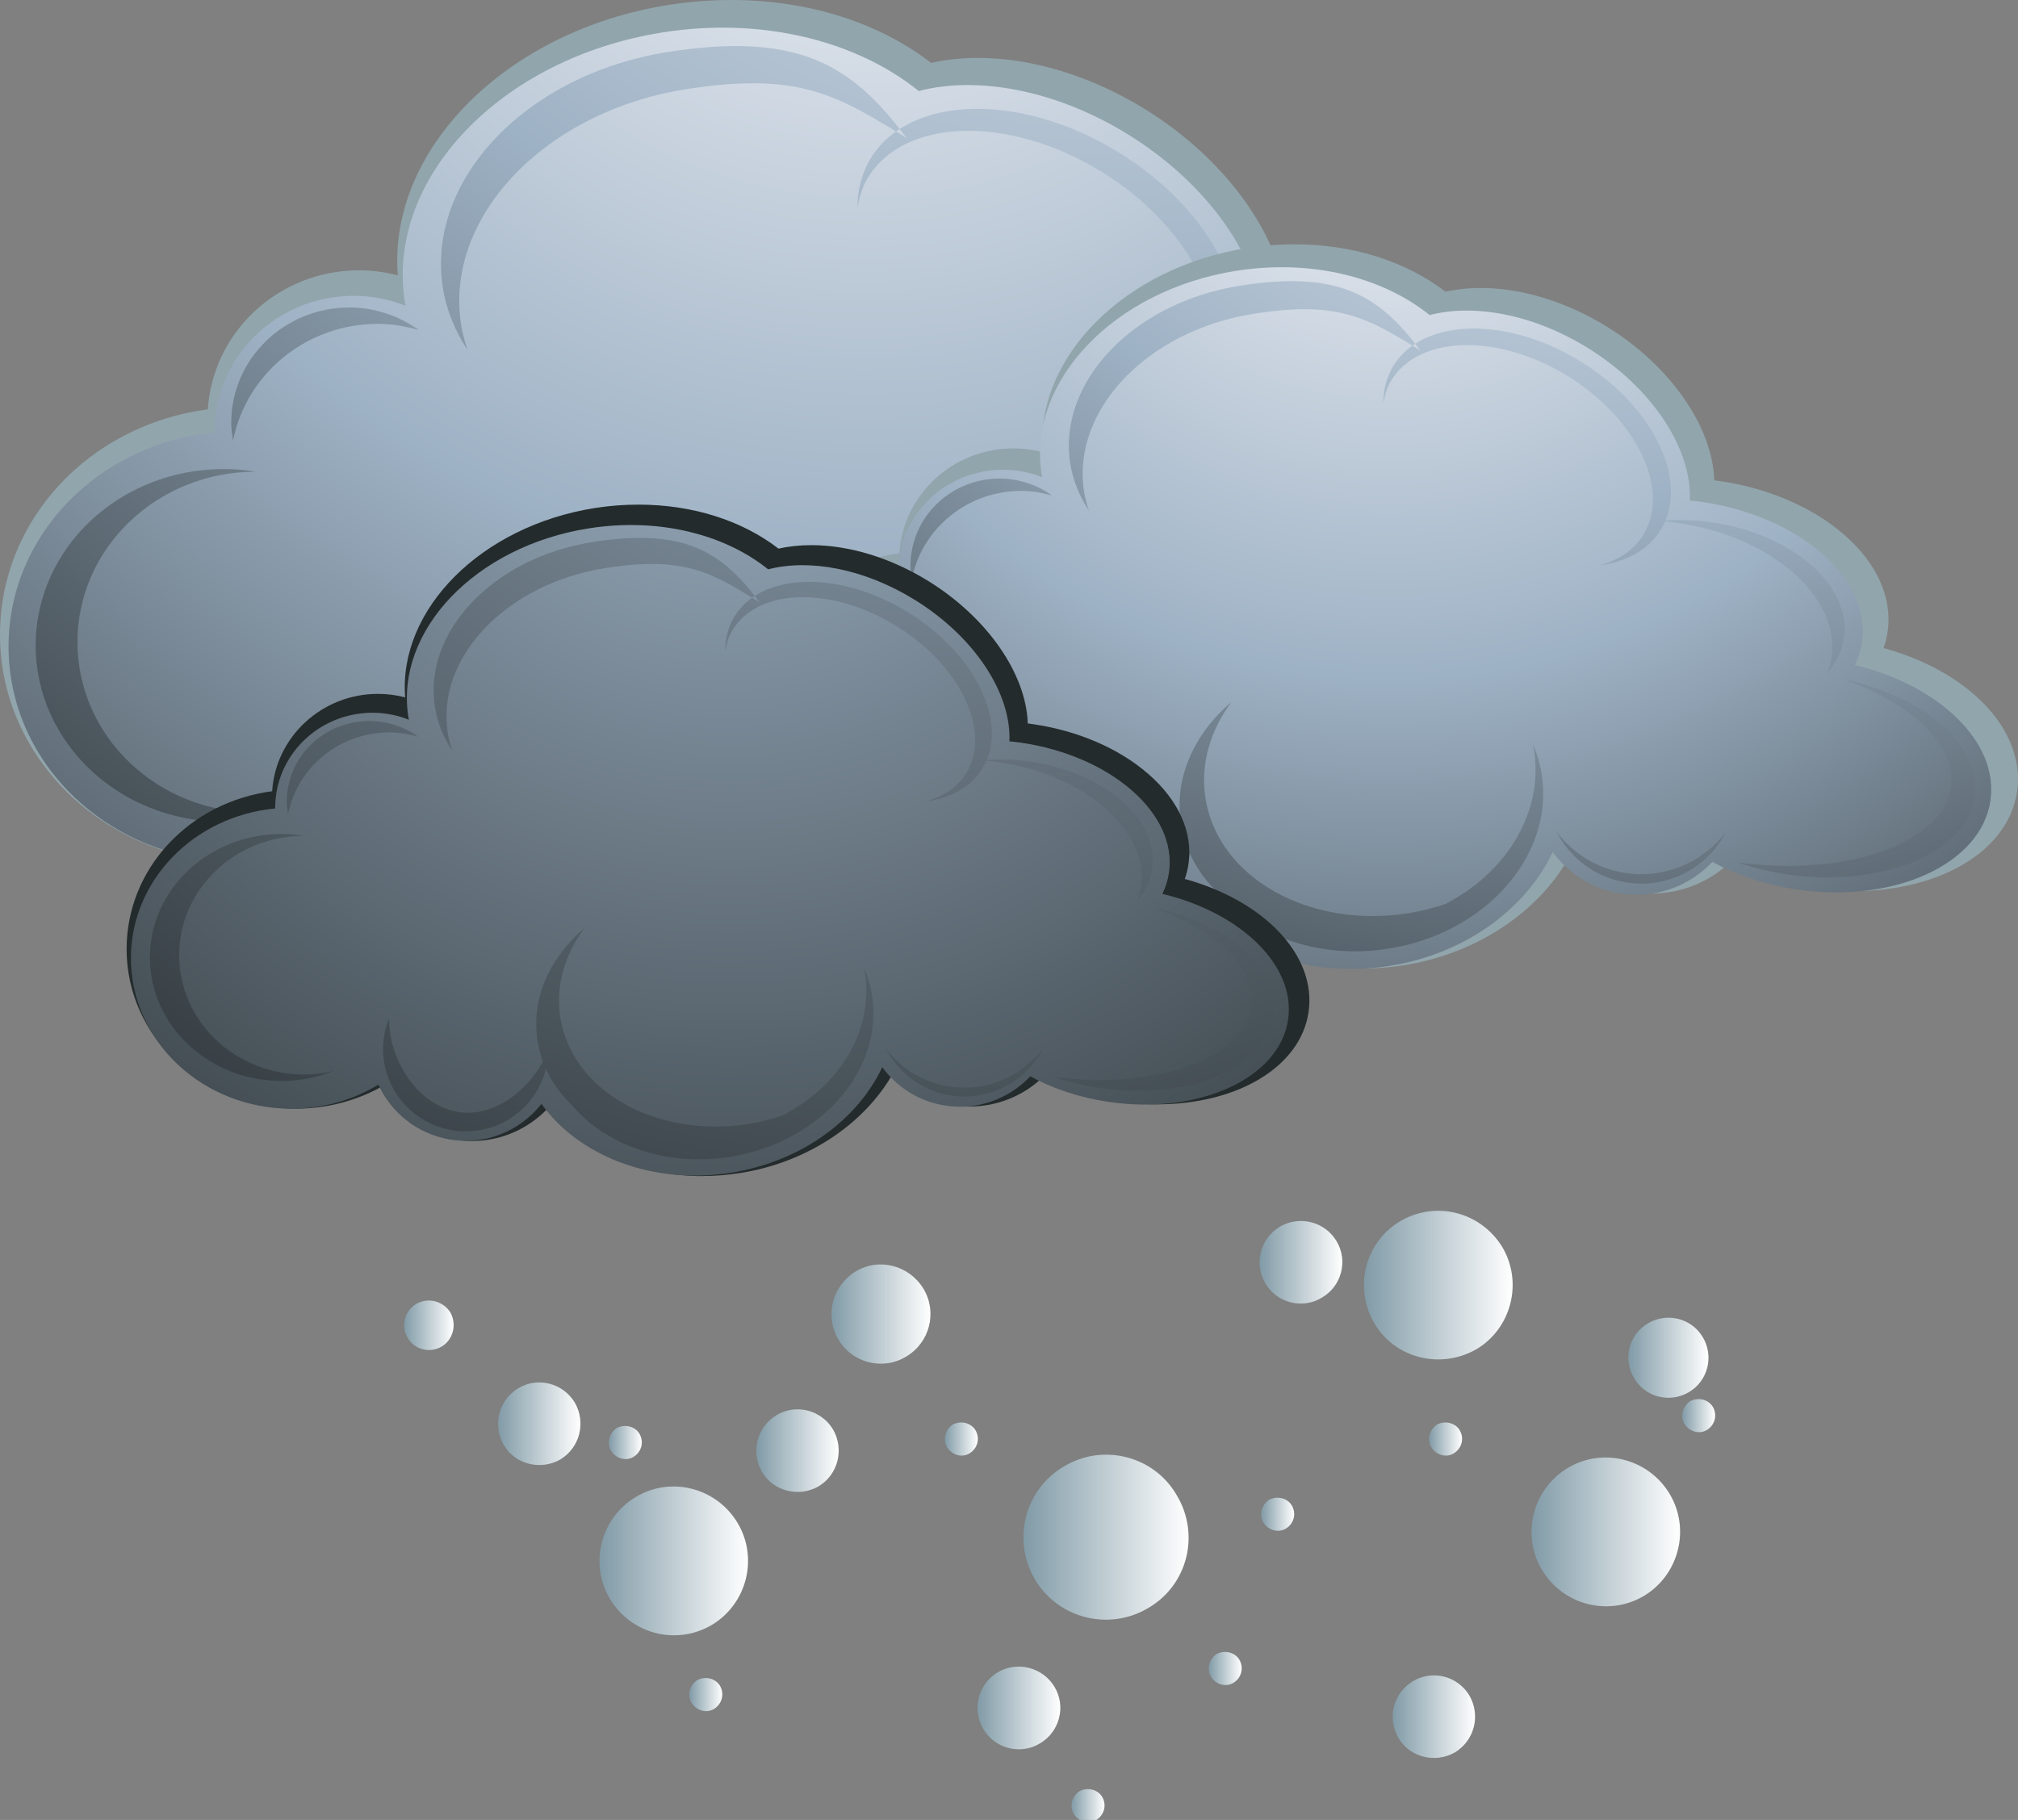 <?xml version="1.0" encoding="UTF-8" standalone="no"?>
<!-- Created with Inkscape (http://www.inkscape.org/) -->

<svg
   xmlns:dc="http://purl.org/dc/elements/1.1/"
   xmlns:cc="http://creativecommons.org/ns#"
   xmlns:rdf="http://www.w3.org/1999/02/22-rdf-syntax-ns#"
   xmlns:svg="http://www.w3.org/2000/svg"
   xmlns="http://www.w3.org/2000/svg"
   xmlns:sodipodi="http://sodipodi.sourceforge.net/DTD/sodipodi-0.dtd"
   xmlns:inkscape="http://www.inkscape.org/namespaces/inkscape"
   width="42.017mm"
   height="37.898mm"
   viewBox="0 0 42.017 37.898"
   version="1.1"
   id="svg11810"
   sodipodi:docname="hail.svg"
   inkscape:version="0.92.4 (5da689c313, 2019-01-14)">
  <rect x="0" y="0" width="42.017" height="37.898" fill="#808080" stroke="none"/>
  <defs
     id="defs11804">
    <clipPath
       id="clipPath2596"
       clipPathUnits="userSpaceOnUse">
      <path
         inkscape:connector-curvature="0"
         id="path2594"
         d="m 559.453,387.832 c -4.375,-2.812 -10.469,-1.191 -13.355,3.52 -2.828,4.648 -1.11,10.617 3.293,13.57 4.808,2.539 10.964,1.027 13.562,-3.434 2.793,-4.949 1.172,-10.75 -3.5,-13.656 z" />
    </clipPath>
    <linearGradient
       id="linearGradient2604"
       spreadMethod="pad"
       gradientTransform="matrix(19.609,0,0,-19.609,544.717,396.29)"
       gradientUnits="userSpaceOnUse"
       y2="0"
       x2="1"
       y1="0"
       x1="0">
      <stop
         id="stop2598"
         offset="0"
         style="stop-opacity:1;stop-color:#819ba7" />
      <stop
         id="stop2600"
         offset="0.003"
         style="stop-opacity:1;stop-color:#819ba7" />
      <stop
         id="stop2602"
         offset="1"
         style="stop-opacity:1;stop-color:#ffffff" />
    </linearGradient>
    <clipPath
       id="clipPath2578"
       clipPathUnits="userSpaceOnUse">
      <path
         inkscape:connector-curvature="0"
         id="path2576"
         d="m 1198.01,403.832 c -4.4,-2.781 -10.5,-1.18 -13.41,3.527 -2.77,4.629 -1.08,10.59 3.35,13.551 4.76,2.551 10.92,1.07 13.56,-3.422 2.75,-4.949 1.13,-10.738 -3.5,-13.656 z" />
    </clipPath>
    <linearGradient
       id="linearGradient2586"
       spreadMethod="pad"
       gradientTransform="matrix(19.595,0,0,-19.595,1183.26,412.31)"
       gradientUnits="userSpaceOnUse"
       y2="0"
       x2="1"
       y1="0"
       x1="0">
      <stop
         id="stop2580"
         offset="0"
         style="stop-opacity:1;stop-color:#819ba7" />
      <stop
         id="stop2582"
         offset="0.003"
         style="stop-opacity:1;stop-color:#819ba7" />
      <stop
         id="stop2584"
         offset="1"
         style="stop-opacity:1;stop-color:#ffffff" />
    </linearGradient>
    <clipPath
       id="clipPath2560"
       clipPathUnits="userSpaceOnUse">
      <path
         inkscape:connector-curvature="0"
         id="path2558"
         d="m 1047.43,389.922 c -4.38,-2.82 -10.5,-1.192 -13.39,3.539 -2.79,4.621 -1.1,10.59 3.32,13.539 4.81,2.539 10.95,1.059 13.56,-3.449 2.8,-4.922 1.16,-10.711 -3.49,-13.629 z" />
    </clipPath>
    <linearGradient
       id="linearGradient2568"
       spreadMethod="pad"
       gradientTransform="matrix(19.614,0,0,-19.614,1032.68,398.38)"
       gradientUnits="userSpaceOnUse"
       y2="0"
       x2="1"
       y1="0"
       x1="0">
      <stop
         id="stop2562"
         offset="0"
         style="stop-opacity:1;stop-color:#819ba7" />
      <stop
         id="stop2564"
         offset="0.003"
         style="stop-opacity:1;stop-color:#819ba7" />
      <stop
         id="stop2566"
         offset="1"
         style="stop-opacity:1;stop-color:#ffffff" />
    </linearGradient>
    <clipPath
       id="clipPath2542"
       clipPathUnits="userSpaceOnUse">
      <path
         inkscape:connector-curvature="0"
         id="path2540"
         d="m 759.371,389.922 c -4.398,-2.82 -10.492,-1.192 -13.387,3.539 -2.796,4.621 -1.101,10.59 3.317,13.539 4.785,2.539 10.972,1.059 13.566,-3.449 2.774,-4.922 1.153,-10.711 -3.496,-13.629 z" />
    </clipPath>
    <linearGradient
       id="linearGradient2550"
       spreadMethod="pad"
       gradientTransform="matrix(19.605,0,0,-19.605,744.619,398.38)"
       gradientUnits="userSpaceOnUse"
       y2="0"
       x2="1"
       y1="0"
       x1="0">
      <stop
         id="stop2544"
         offset="0"
         style="stop-opacity:1;stop-color:#819ba7" />
      <stop
         id="stop2546"
         offset="0.003"
         style="stop-opacity:1;stop-color:#819ba7" />
      <stop
         id="stop2548"
         offset="1"
         style="stop-opacity:1;stop-color:#ffffff" />
    </linearGradient>
    <clipPath
       id="clipPath2524"
       clipPathUnits="userSpaceOnUse">
      <path
         inkscape:connector-curvature="0"
         id="path2522"
         d="m 607.344,237.859 c -4.383,-2.789 -10.496,-1.187 -13.383,3.543 -2.801,4.629 -1.109,10.618 3.32,13.567 4.782,2.531 10.961,1.051 13.582,-3.43 2.75,-4.949 1.125,-10.73 -3.519,-13.68 z" />
    </clipPath>
    <linearGradient
       id="linearGradient2532"
       spreadMethod="pad"
       gradientTransform="matrix(19.614,0,0,-19.614,592.593,246.35)"
       gradientUnits="userSpaceOnUse"
       y2="0"
       x2="1"
       y1="0"
       x1="0">
      <stop
         id="stop2526"
         offset="0"
         style="stop-opacity:1;stop-color:#819ba7" />
      <stop
         id="stop2528"
         offset="0.003"
         style="stop-opacity:1;stop-color:#819ba7" />
      <stop
         id="stop2530"
         offset="1"
         style="stop-opacity:1;stop-color:#ffffff" />
    </linearGradient>
    <clipPath
       id="clipPath2506"
       clipPathUnits="userSpaceOnUse">
      <path
         inkscape:connector-curvature="0"
         id="path2504"
         d="m 834.719,171.781 c -4.375,-2.781 -10.496,-1.179 -13.364,3.528 -2.816,4.652 -1.125,10.613 3.325,13.562 4.754,2.539 10.918,1.039 13.558,-3.449 2.754,-4.922 1.153,-10.731 -3.519,-13.641 z" />
    </clipPath>
    <linearGradient
       id="linearGradient2514"
       spreadMethod="pad"
       gradientTransform="matrix(19.609,0,0,-19.609,819.976,180.26)"
       gradientUnits="userSpaceOnUse"
       y2="0"
       x2="1"
       y1="0"
       x1="0">
      <stop
         id="stop2508"
         offset="0"
         style="stop-opacity:1;stop-color:#819ba7" />
      <stop
         id="stop2510"
         offset="0.003"
         style="stop-opacity:1;stop-color:#819ba7" />
      <stop
         id="stop2512"
         offset="1"
         style="stop-opacity:1;stop-color:#ffffff" />
    </linearGradient>
    <clipPath
       id="clipPath2488"
       clipPathUnits="userSpaceOnUse">
      <path
         inkscape:connector-curvature="0"
         id="path2486"
         d="m 916.344,253.398 c -4.387,-2.796 -10.5,-1.199 -13.383,3.551 -2.805,4.602 -1.086,10.61 3.312,13.531 4.786,2.532 10.946,1.071 13.563,-3.441 2.777,-4.93 1.148,-10.738 -3.492,-13.641 z" />
    </clipPath>
    <linearGradient
       id="linearGradient2496"
       spreadMethod="pad"
       gradientTransform="matrix(19.6,0,0,-19.6,901.597,261.87)"
       gradientUnits="userSpaceOnUse"
       y2="0"
       x2="1"
       y1="0"
       x1="0">
      <stop
         id="stop2490"
         offset="0"
         style="stop-opacity:1;stop-color:#819ba7" />
      <stop
         id="stop2492"
         offset="0.003"
         style="stop-opacity:1;stop-color:#819ba7" />
      <stop
         id="stop2494"
         offset="1"
         style="stop-opacity:1;stop-color:#ffffff" />
    </linearGradient>
    <clipPath
       id="clipPath2470"
       clipPathUnits="userSpaceOnUse">
      <path
         inkscape:connector-curvature="0"
         id="path2468"
         d="m 515.816,386.23 c -11.621,-6.66 -26.816,-3 -33.543,8.532 -6.902,11.82 -3.203,26.66 8.489,33.808 11.551,7.032 26.656,3.141 33.672,-8.461 6.855,-11.91 3.004,-26.89 -8.618,-33.879 z" />
    </clipPath>
    <linearGradient
       id="linearGradient2478"
       spreadMethod="pad"
       gradientTransform="matrix(49.019,0,0,-49.019,478.809,407.5)"
       gradientUnits="userSpaceOnUse"
       y2="0"
       x2="1"
       y1="0"
       x1="0">
      <stop
         id="stop2472"
         offset="0"
         style="stop-opacity:1;stop-color:#819ba7" />
      <stop
         id="stop2474"
         offset="0.003"
         style="stop-opacity:1;stop-color:#819ba7" />
      <stop
         id="stop2476"
         offset="1"
         style="stop-opacity:1;stop-color:#ffffff" />
    </linearGradient>
    <clipPath
       id="clipPath2452"
       clipPathUnits="userSpaceOnUse">
      <path
         inkscape:connector-curvature="0"
         id="path2450"
         d="m 606.031,287.832 c -21.121,-12.5 -48.203,-5.551 -60.722,15.578 -12.481,20.891 -5.371,48.172 15.476,60.531 20.969,12.618 48.203,5.36 60.61,-15.632 12.351,-20.86 5.402,-47.977 -15.364,-60.477 z" />
    </clipPath>
    <linearGradient
       id="linearGradient2460"
       spreadMethod="pad"
       gradientTransform="matrix(88.374,0,0,-88.374,539.141,325.88)"
       gradientUnits="userSpaceOnUse"
       y2="0"
       x2="1"
       y1="0"
       x1="0">
      <stop
         id="stop2454"
         offset="0"
         style="stop-opacity:1;stop-color:#819ba7" />
      <stop
         id="stop2456"
         offset="0.003"
         style="stop-opacity:1;stop-color:#819ba7" />
      <stop
         id="stop2458"
         offset="1"
         style="stop-opacity:1;stop-color:#ffffff" />
    </linearGradient>
    <clipPath
       id="clipPath2434"
       clipPathUnits="userSpaceOnUse">
      <path
         inkscape:connector-curvature="0"
         id="path2432"
         d="m 1187.22,426.301 c -11.35,-6.762 -26.11,-3.039 -32.63,8.429 -6.74,11.219 -3.13,25.942 8.42,32.571 11.12,6.609 25.81,2.949 32.45,-8.27 6.84,-11.402 3.05,-26.152 -8.24,-32.73 z" />
    </clipPath>
    <linearGradient
       id="linearGradient2442"
       spreadMethod="pad"
       gradientTransform="matrix(47.666,0,0,-47.666,1151.21,446.76)"
       gradientUnits="userSpaceOnUse"
       y2="0"
       x2="1"
       y1="0"
       x1="0">
      <stop
         id="stop2436"
         offset="0"
         style="stop-opacity:1;stop-color:#819ba7" />
      <stop
         id="stop2438"
         offset="0.003"
         style="stop-opacity:1;stop-color:#819ba7" />
      <stop
         id="stop2440"
         offset="1"
         style="stop-opacity:1;stop-color:#ffffff" />
    </linearGradient>
    <clipPath
       id="clipPath2416"
       clipPathUnits="userSpaceOnUse">
      <path
         inkscape:connector-curvature="0"
         id="path2414"
         d="m 445.18,453.379 c -7.129,-4.149 -16.176,-1.738 -20.157,5.211 -4.195,6.91 -1.886,15.941 5.059,20.16 7.109,4.148 15.953,1.789 20.426,-5.102 3.855,-7.289 1.578,-16.218 -5.328,-20.269 z" />
    </clipPath>
    <linearGradient
       id="linearGradient2424"
       spreadMethod="pad"
       gradientTransform="matrix(29.453,0,0,-29.453,422.925,466.08)"
       gradientUnits="userSpaceOnUse"
       y2="0"
       x2="1"
       y1="0"
       x1="0">
      <stop
         id="stop2418"
         offset="0"
         style="stop-opacity:1;stop-color:#819ba7" />
      <stop
         id="stop2420"
         offset="0.003"
         style="stop-opacity:1;stop-color:#819ba7" />
      <stop
         id="stop2422"
         offset="1"
         style="stop-opacity:1;stop-color:#ffffff" />
    </linearGradient>
    <clipPath
       id="clipPath2398"
       clipPathUnits="userSpaceOnUse">
      <path
         inkscape:connector-curvature="0"
         id="path2396"
         d="m 801.137,217.289 c -11.602,-7.051 -26.805,-3.109 -33.617,8.52 -7.024,11.91 -3.071,26.832 8.613,33.839 11.621,6.813 26.762,2.883 33.691,-8.687 6.977,-11.539 3.137,-26.762 -8.687,-33.672 z" />
    </clipPath>
    <linearGradient
       id="linearGradient2406"
       spreadMethod="pad"
       gradientTransform="matrix(49.268,0,0,-49.268,764.033,238.38)"
       gradientUnits="userSpaceOnUse"
       y2="0"
       x2="1"
       y1="0"
       x1="0">
      <stop
         id="stop2400"
         offset="0"
         style="stop-opacity:1;stop-color:#819ba7" />
      <stop
         id="stop2402"
         offset="0.003"
         style="stop-opacity:1;stop-color:#819ba7" />
      <stop
         id="stop2404"
         offset="1"
         style="stop-opacity:1;stop-color:#ffffff" />
    </linearGradient>
    <clipPath
       id="clipPath2380"
       clipPathUnits="userSpaceOnUse">
      <path
         inkscape:connector-curvature="0"
         id="path2378"
         d="m 865.547,297.852 c -23.297,-13.911 -53.551,-6.231 -67.293,16.898 -13.859,23.512 -6.234,53.629 17.258,67.391 23.133,13.937 53.48,6.25 66.961,-17.071 14.187,-23.461 6.543,-53.648 -16.926,-67.218 z" />
    </clipPath>
    <linearGradient
       id="linearGradient2388"
       spreadMethod="pad"
       gradientTransform="matrix(98.262,0,0,-98.262,791.348,340)"
       gradientUnits="userSpaceOnUse"
       y2="0"
       x2="1"
       y1="0"
       x1="0">
      <stop
         id="stop2382"
         offset="0"
         style="stop-opacity:1;stop-color:#819ba7" />
      <stop
         id="stop2384"
         offset="0.003"
         style="stop-opacity:1;stop-color:#819ba7" />
      <stop
         id="stop2386"
         offset="1"
         style="stop-opacity:1;stop-color:#ffffff" />
    </linearGradient>
    <clipPath
       id="clipPath2362"
       clipPathUnits="userSpaceOnUse">
      <path
         inkscape:connector-curvature="0"
         id="path2360"
         d="m 968.895,482.539 c -11.395,-7.047 -26.743,-3.348 -33.602,8.492 -6.949,11.66 -3.023,26.719 8.551,33.688 11.691,6.871 26.902,3.031 33.808,-8.668 6.879,-11.551 2.996,-26.742 -8.757,-33.512 z" />
    </clipPath>
    <linearGradient
       id="linearGradient2370"
       spreadMethod="pad"
       gradientTransform="matrix(49.199,0,0,-49.199,931.851,503.55)"
       gradientUnits="userSpaceOnUse"
       y2="0"
       x2="1"
       y1="0"
       x1="0">
      <stop
         id="stop2364"
         offset="0"
         style="stop-opacity:1;stop-color:#819ba7" />
      <stop
         id="stop2366"
         offset="0.003"
         style="stop-opacity:1;stop-color:#819ba7" />
      <stop
         id="stop2368"
         offset="1"
         style="stop-opacity:1;stop-color:#ffffff" />
    </linearGradient>
    <clipPath
       id="clipPath2344"
       clipPathUnits="userSpaceOnUse">
      <path
         inkscape:connector-curvature="0"
         id="path2342"
         d="m 669.418,370.219 c -11.598,-6.66 -26.805,-2.977 -33.512,8.531 -6.922,11.82 -3.176,26.68 8.489,33.809 11.535,7.031 26.652,3.171 33.668,-8.438 6.839,-11.91 3.023,-26.91 -8.645,-33.902 z" />
    </clipPath>
    <linearGradient
       id="linearGradient2352"
       spreadMethod="pad"
       gradientTransform="matrix(49.019,0,0,-49.019,632.437,391.49)"
       gradientUnits="userSpaceOnUse"
       y2="0"
       x2="1"
       y1="0"
       x1="0">
      <stop
         id="stop2346"
         offset="0"
         style="stop-opacity:1;stop-color:#819ba7" />
      <stop
         id="stop2348"
         offset="0.003"
         style="stop-opacity:1;stop-color:#819ba7" />
      <stop
         id="stop2350"
         offset="1"
         style="stop-opacity:1;stop-color:#ffffff" />
    </linearGradient>
    <clipPath
       id="clipPath2326"
       clipPathUnits="userSpaceOnUse">
      <path
         inkscape:connector-curvature="0"
         id="path2324"
         d="m 1047.99,211.941 c -11.6,-6.671 -26.81,-2.961 -33.51,8.528 -6.93,11.84 -3.18,26.66 8.48,33.793 11.54,7.027 26.68,3.187 33.67,-8.442 6.84,-11.89 3.03,-26.851 -8.64,-33.879 z" />
    </clipPath>
    <linearGradient
       id="linearGradient2334"
       spreadMethod="pad"
       gradientTransform="matrix(49.019,0,0,-49.019,1011.01,233.21)"
       gradientUnits="userSpaceOnUse"
       y2="0"
       x2="1"
       y1="0"
       x1="0">
      <stop
         id="stop2328"
         offset="0"
         style="stop-opacity:1;stop-color:#819ba7" />
      <stop
         id="stop2330"
         offset="0.003"
         style="stop-opacity:1;stop-color:#819ba7" />
      <stop
         id="stop2332"
         offset="1"
         style="stop-opacity:1;stop-color:#ffffff" />
    </linearGradient>
    <clipPath
       id="clipPath2308"
       clipPathUnits="userSpaceOnUse">
      <path
         inkscape:connector-curvature="0"
         id="path2306"
         d="m 1160.48,305.07 c -21.1,-12.48 -48.2,-5.519 -60.72,15.61 -12.48,20.89 -5.36,48.199 15.47,60.539 20.97,12.551 48.21,5.351 60.64,-15.637 12.35,-20.891 5.39,-48.031 -15.39,-60.512 z" />
    </clipPath>
    <linearGradient
       id="linearGradient2316"
       spreadMethod="pad"
       gradientTransform="matrix(88.394,0,0,-88.394,1093.59,343.14)"
       gradientUnits="userSpaceOnUse"
       y2="0"
       x2="1"
       y1="0"
       x1="0">
      <stop
         id="stop2310"
         offset="0"
         style="stop-opacity:1;stop-color:#819ba7" />
      <stop
         id="stop2312"
         offset="0.003"
         style="stop-opacity:1;stop-color:#819ba7" />
      <stop
         id="stop2314"
         offset="1"
         style="stop-opacity:1;stop-color:#ffffff" />
    </linearGradient>
    <clipPath
       id="clipPath2290"
       clipPathUnits="userSpaceOnUse">
      <path
         inkscape:connector-curvature="0"
         id="path2288"
         d="m 947.551,345.172 c -4.403,-2.781 -10.496,-1.184 -13.41,3.527 -2.774,4.621 -1.078,10.61 3.339,13.531 4.786,2.532 10.95,1.071 13.567,-3.429 2.769,-4.942 1.148,-10.731 -3.496,-13.629 z" />
    </clipPath>
    <linearGradient
       id="linearGradient2298"
       spreadMethod="pad"
       gradientTransform="matrix(19.609,0,0,-19.609,932.793,353.64)"
       gradientUnits="userSpaceOnUse"
       y2="0"
       x2="1"
       y1="0"
       x1="0">
      <stop
         id="stop2292"
         offset="0"
         style="stop-opacity:1;stop-color:#819ba7" />
      <stop
         id="stop2294"
         offset="0.003"
         style="stop-opacity:1;stop-color:#819ba7" />
      <stop
         id="stop2296"
         offset="1"
         style="stop-opacity:1;stop-color:#ffffff" />
    </linearGradient>
    <clipPath
       id="clipPath2272"
       clipPathUnits="userSpaceOnUse">
      <path
         inkscape:connector-curvature="0"
         id="path2270"
         d="m 721.523,447.422 c -13.921,-8.442 -32.16,-3.75 -40.277,10.25 -8.308,14.07 -3.59,31.976 10.313,40.43 13.992,8.48 31.996,3.539 40.371,-10.391 8.304,-13.879 3.675,-32 -10.407,-40.289 z" />
    </clipPath>
    <linearGradient
       id="linearGradient2280"
       spreadMethod="pad"
       gradientTransform="matrix(58.911,0,0,-58.911,677.139,472.74)"
       gradientUnits="userSpaceOnUse"
       y2="0"
       x2="1"
       y1="0"
       x1="0">
      <stop
         id="stop2274"
         offset="0"
         style="stop-opacity:1;stop-color:#819ba7" />
      <stop
         id="stop2276"
         offset="0.003"
         style="stop-opacity:1;stop-color:#819ba7" />
      <stop
         id="stop2278"
         offset="1"
         style="stop-opacity:1;stop-color:#ffffff" />
    </linearGradient>
    <clipPath
       id="clipPath2254"
       clipPathUnits="userSpaceOnUse">
      <path
         inkscape:connector-curvature="0"
         id="path2252"
         d="m 1060.79,451.82 c -21.35,-12.218 -48.5,-5.39 -60.69,15.442 -12.385,21.109 -5.662,48.199 15.32,60.699 21.31,12.539 48.05,5.551 60.89,-15.492 12.28,-20.969 5.33,-48.278 -15.52,-60.649 z" />
    </clipPath>
    <linearGradient
       id="linearGradient2262"
       spreadMethod="pad"
       gradientTransform="matrix(88.472,0,0,-88.472,993.906,489.98)"
       gradientUnits="userSpaceOnUse"
       y2="0"
       x2="1"
       y1="0"
       x1="0">
      <stop
         id="stop2256"
         offset="0"
         style="stop-opacity:1;stop-color:#819ba7" />
      <stop
         id="stop2258"
         offset="0.003"
         style="stop-opacity:1;stop-color:#819ba7" />
      <stop
         id="stop2260"
         offset="1"
         style="stop-opacity:1;stop-color:#ffffff" />
    </linearGradient>
    <clipPath
       id="clipPath2238"
       clipPathUnits="userSpaceOnUse">
      <path
         inkscape:connector-curvature="0"
         id="path2236"
         d="m 515.844,649.191 c -2.977,18.848 2.64,37.438 14.332,53.18 -20.535,-17.351 -31.852,-41.922 -27.879,-67.051 6.566,-41.82 52.668,-69.281 103.012,-61.371 16.664,2.633 31.605,8.832 44.015,17.422 -6.926,-2.422 -14.183,-4.32 -21.789,-5.531 -54.863,-8.61 -104.816,19.75 -111.691,63.351 z m 352.531,65.598 c 37.797,-13.559 62.191,-36.93 58.48,-59.918 -4.804,-30.633 -57.339,-48.98 -117.246,-41.051 l -0.062,0.02 c 9.012,-3.121 18.808,-5.488 29.164,-6.84 51.176,-6.789 96.562,12.289 101.332,42.691 4.461,27.879 -26.922,55.5 -71.668,65.098 z M 414.32,818.832 c 5.891,0 11.461,-1.062 16.848,-2.543 -8.137,5.82 -18.055,9.313 -28.898,9.313 -27.157,0 -49.141,-21.454 -49.141,-47.942 0,-2.551 0.379,-4.969 0.758,-7.43 5.515,27.711 30.445,48.602 60.433,48.602 z m 331.598,-210.5 c -15.16,2.688 -27.797,11.059 -36.465,22.398 7.324,-14.019 20.719,-24.738 37.516,-27.742 23.402,-4.148 45.664,7.801 56.011,27.703 -12.964,-16.929 -34.527,-26.359 -57.062,-22.359 z m -44.633,54.16 c -0.937,5.93 -2.64,11.539 -4.969,16.867 0.227,-1.14 0.559,-2.269 0.739,-3.41 7.039,-44.679 -29.891,-87.597 -82.539,-95.867 -52.621,-8.32 -100.961,21.227 -107.977,65.887 -0.199,1.261 -0.238,2.543 -0.371,3.812 -0.621,-5.89 -0.559,-11.89 0.402,-17.929 7.02,-44.68 56.289,-74.02 110.09,-65.571 53.793,8.489 91.664,51.559 84.625,96.211 z m -246.906,-69.39 c -24.141,4.289 -40.859,31.98 -40.375,55.628 -1.274,-3.101 -2.258,-6.359 -2.852,-9.808 -4.714,-26.531 13.121,-51.953 39.817,-56.68 26.726,-4.75 52.207,12.918 56.929,39.469 0.446,2.551 0.508,5.07 0.579,7.578 -8.504,-20.957 -30.809,-40.34 -54.098,-36.187 z m -91.035,22.168 c 6.035,0 11.867,0.742 17.476,2.082 -9.441,-3.821 -19.859,-5.911 -30.804,-5.911 -43.254,0 -78.336,32.868 -78.336,73.469 0,40.57 35.082,73.461 78.336,73.461 4.504,0 8.879,-0.473 13.168,-1.101 -40.95,-0.129 -74.09,-31.848 -74.09,-71.008 0,-39.203 33.25,-70.992 74.25,-70.992 z m 431.929,186.218 c -9.812,1.403 -19.382,1.563 -28.359,0.723 3.07,-0.242 6.223,-0.57 9.356,-1.039 51.765,-7.512 89.824,-40.832 84.918,-74.453 -0.407,-2.797 -1.188,-5.489 -2.141,-8.059 4.816,5.559 7.973,11.969 8.957,19.02 4.23,28.84 -28.391,57.359 -72.731,63.808 z m -72.675,88.871 c -40.7,24.993 -86.844,23.891 -103.106,-2.527 -3.769,-6.191 -5.515,-13.184 -5.574,-20.613 0.777,4.461 2.066,8.73 4.457,12.64 15.313,24.911 58.82,25.95 97.148,2.422 38.36,-23.609 57.09,-62.902 41.762,-87.801 -5.172,-8.41 -13.711,-13.839 -24.023,-16.781 14.668,2.121 26.832,8.512 33.617,19.543 16.285,26.399 -3.598,68.117 -44.281,93.117 z M 448.883,818.43 c 0.535,-3.578 1.508,-7.032 2.637,-10.391 -5.168,7.832 -8.782,16.473 -10.266,25.871 -7.074,44.93 34.875,88.891 93.75,98.149 54.172,8.523 76.707,-5.258 99.359,-35.797 -29.054,18.027 -45.215,27.617 -91.75,20.308 -58.879,-9.269 -100.828,-53.218 -93.73,-98.14 z" />
    </clipPath>
    <radialGradient
       id="radialGradient2244"
       spreadMethod="pad"
       gradientTransform="matrix(840.879,0,0,-840.879,717.261,1201.56)"
       gradientUnits="userSpaceOnUse"
       r="1"
       cy="0"
       cx="0"
       fy="0"
       fx="0">
      <stop
         id="stop2240"
         offset="0"
         style="stop-opacity:1;stop-color:#9eb2c5" />
      <stop
         id="stop2242"
         offset="1"
         style="stop-opacity:1;stop-color:#252b2d" />
    </radialGradient>
    <clipPath
       id="clipPath2222"
       clipPathUnits="userSpaceOnUse">
      <path
         inkscape:connector-curvature="0"
         id="path2220"
         d="m 873.992,722.738 c 1.949,3.961 3.293,8.231 3.942,12.653 5.125,34.961 -34.45,69.531 -88.215,77.339 -2.278,0.329 -4.477,0.54 -6.727,0.762 1.289,28.137 -20.359,62.117 -56.707,84.449 -30.035,18.45 -62.539,24.219 -86.812,17.891 -25.844,20.809 -65.032,30.938 -106.657,24.387 -67.425,-10.59 -115.48,-60.918 -107.355,-112.387 l 0.32,-1.473 c -6.679,2.61 -13.918,4.153 -21.566,4.153 -32.059,0 -58,-25.34 -58,-56.621 l 0.012,-0.34 c -48.215,-4.5 -85.84,-42.68 -85.84,-89.082 0,-49.457 42.761,-89.547 95.488,-89.547 19.09,0 36.816,5.289 51.723,14.316 7.558,-16.457 22.836,-29.117 42.093,-32.547 21.622,-3.839 42.305,5.047 54.938,21.079 22.223,-30.969 65.875,-48.309 112.527,-40.969 41.965,6.57 75.426,31.488 90.207,62.828 8.407,-11.488 21.043,-19.949 36.211,-22.617 19.848,-3.551 39.039,3.597 51.84,17.168 13.434,-7.301 29.336,-12.692 46.852,-15.231 53.781,-7.808 101.523,14.16 106.539,49.063 4.668,31.968 -28.051,63.558 -74.813,74.726 z" />
    </clipPath>
    <radialGradient
       id="radialGradient2228"
       spreadMethod="pad"
       gradientTransform="matrix(753.048,0,0,-753.048,617.017,1064.74)"
       gradientUnits="userSpaceOnUse"
       r="1"
       cy="0"
       cx="0"
       fy="0"
       fx="0">
      <stop
         id="stop2224"
         offset="0"
         style="stop-opacity:1;stop-color:#9eb2c5" />
      <stop
         id="stop2226"
         offset="1"
         style="stop-opacity:1;stop-color:#252b2d" />
    </radialGradient>
    <clipPath
       id="clipPath2202"
       clipPathUnits="userSpaceOnUse">
      <path
         inkscape:connector-curvature="0"
         id="path2200"
         d="m 899.664,779.559 c -3.226,20.312 2.816,40.339 15.441,57.363 -22.132,-18.731 -34.343,-45.231 -30.05,-72.352 7.086,-45.109 56.797,-74.718 111.09,-66.172 17.945,2.813 34.075,9.493 47.455,18.75 -7.45,-2.589 -15.27,-4.628 -23.5,-5.937 -59.139,-9.281 -113.049,21.301 -120.436,68.348 z m 380.206,70.722 c 40.76,-14.601 67.06,-39.84 63.05,-64.652 -5.17,-32.988 -61.83,-52.809 -126.43,-44.231 l -0.09,0.024 c 9.74,-3.363 20.3,-5.934 31.49,-7.402 55.18,-7.321 104.14,13.269 109.26,46.039 4.84,30.101 -29.01,59.89 -77.28,70.222 z M 790.152,962.512 c 6.364,0 12.348,-1.141 18.172,-2.742 -8.769,6.25 -19.461,10.062 -31.152,10.062 -29.285,0 -53.008,-23.184 -53.008,-51.742 0,-2.738 0.406,-5.36 0.813,-8.008 5.921,29.898 32.82,52.43 65.175,52.43 z M 1147.81,735.469 c -16.38,2.929 -30.01,11.953 -39.33,24.179 7.89,-15.136 22.32,-26.718 40.45,-29.937 25.25,-4.473 49.26,8.391 60.41,29.879 -13.97,-18.27 -37.24,-28.442 -61.53,-24.121 z m -48.16,58.429 c -1.02,6.372 -2.85,12.434 -5.36,18.161 0.25,-1.2 0.6,-2.418 0.8,-3.637 7.6,-48.192 -32.22,-94.512 -89.02,-103.442 -56.761,-8.941 -108.882,22.911 -116.461,71.071 -0.199,1.39 -0.257,2.758 -0.406,4.109 -0.64,-6.371 -0.574,-12.82 0.442,-19.308 7.582,-48.192 60.714,-79.852 118.725,-70.723 58.05,9.133 98.87,55.601 91.28,103.769 z M 833.363,719.039 c -26.039,4.621 -44.086,34.52 -43.539,60 -1.379,-3.34 -2.453,-6.867 -3.094,-10.559 -5.097,-28.64 14.149,-56.031 42.942,-61.16 28.828,-5.09 56.301,13.93 61.402,42.578 0.481,2.762 0.574,5.473 0.637,8.172 -9.188,-22.601 -33.254,-43.511 -58.348,-39.031 z m -98.175,23.922 c 6.511,0 12.796,0.801 18.843,2.23 -10.187,-4.101 -21.437,-6.371 -33.23,-6.371 -46.684,0 -84.473,35.45 -84.473,79.231 0,43.758 37.789,79.23 84.473,79.23 4.851,0 9.582,-0.461 14.195,-1.199 -44.16,-0.082 -79.918,-34.332 -79.918,-76.543 0,-42.309 35.856,-76.578 80.11,-76.578 z m 465.832,200.828 c -10.58,1.481 -20.9,1.699 -30.6,0.82 3.33,-0.3 6.73,-0.64 10.14,-1.16 55.8,-8.09 96.85,-44.019 91.54,-80.269 -0.43,-3.032 -1.26,-5.91 -2.3,-8.731 5.19,6.02 8.59,12.93 9.68,20.543 4.53,31.047 -30.62,61.828 -78.46,68.797 z m -78.38,95.831 c -43.89,27.01 -93.68,25.8 -111.22,-2.72 -4.06,-6.65 -5.92,-14.2 -5.99,-22.21 0.86,4.83 2.23,9.44 4.81,13.63 16.53,26.87 63.42,27.98 104.78,2.59 41.38,-25.46 61.55,-67.789 45.01,-94.66 -5.54,-9.07 -14.76,-14.941 -25.89,-18.102 15.82,2.301 28.95,9.184 36.28,21.09 17.55,28.442 -3.88,73.452 -47.78,100.382 z M 827.418,962.059 c 0.617,-3.848 1.652,-7.571 2.852,-11.18 -5.575,8.41 -9.465,17.73 -11.055,27.891 -7.645,48.48 37.57,95.86 101.082,105.85 58.449,9.2 82.743,-5.7 107.183,-38.59 -31.335,19.43 -48.746,29.77 -98.964,21.89 -63.493,-9.99 -108.735,-57.4 -101.098,-105.861 z" />
    </clipPath>
    <radialGradient
       id="radialGradient2210"
       spreadMethod="pad"
       gradientTransform="matrix(906.918,0,0,-906.918,1116.89,1375.3)"
       gradientUnits="userSpaceOnUse"
       r="1"
       cy="0"
       cx="0"
       fy="0"
       fx="0">
      <stop
         id="stop2204"
         offset="0"
         style="stop-opacity:1;stop-color:#f7f7fb" />
      <stop
         id="stop2206"
         offset="0.463"
         style="stop-opacity:1;stop-color:#9eb2c5" />
      <stop
         id="stop2208"
         offset="1"
         style="stop-opacity:1;stop-color:#252b2d" />
    </radialGradient>
    <clipPath
       id="clipPath2184"
       clipPathUnits="userSpaceOnUse">
      <path
         inkscape:connector-curvature="0"
         id="path2182"
         d="m 1285.95,858.852 c 2.1,4.308 3.55,8.886 4.24,13.679 5.5,37.649 -37.15,74.981 -95.15,83.391 -2.46,0.359 -4.84,0.609 -7.24,0.816 1.37,30.352 -21.98,67.002 -61.18,91.102 -32.41,19.9 -67.45,26.09 -93.64,19.28 -27.88,22.45 -70.132,33.39 -115.007,26.34 -72.754,-11.47 -124.567,-65.75 -115.817,-121.249 l 0.344,-1.582 c -7.191,2.82 -15.016,4.461 -23.254,4.461 -34.562,0 -62.562,-27.328 -62.562,-61.039 l 0.019,-0.379 c -51.976,-4.91 -92.562,-46.012 -92.562,-96.082 0,-53.34 46.113,-96.59 102.976,-96.59 20.598,0 39.707,5.719 55.778,15.461 8.156,-17.762 24.628,-31.43 45.41,-35.109 23.328,-4.153 45.633,5.449 59.25,22.707 23.976,-33.379 71.05,-52.09 121.365,-44.18 45.25,7.09 81.34,33.961 97.3,67.769 9.07,-12.386 22.69,-21.5 39.05,-24.449 21.4,-3.777 42.1,3.903 55.91,18.602 14.5,-7.91 31.65,-13.711 50.54,-16.469 58,-8.422 109.46,15.27 114.89,52.969 5.04,34.449 -30.28,68.531 -80.66,80.551 z" />
    </clipPath>
    <radialGradient
       id="radialGradient2192"
       spreadMethod="pad"
       gradientTransform="matrix(812.241,0,0,-812.241,1008.77,1227.77)"
       gradientUnits="userSpaceOnUse"
       r="1"
       cy="0"
       cx="0"
       fy="0"
       fx="0">
      <stop
         id="stop2186"
         offset="0"
         style="stop-opacity:1;stop-color:#f7f7fb" />
      <stop
         id="stop2188"
         offset="0.463"
         style="stop-opacity:1;stop-color:#9eb2c5" />
      <stop
         id="stop2190"
         offset="1"
         style="stop-opacity:1;stop-color:#252b2d" />
    </radialGradient>
    <clipPath
       id="clipPath2164"
       clipPathUnits="userSpaceOnUse">
      <path
         inkscape:connector-curvature="0"
         id="path2162"
         d="m 552.504,819.59 c -4.266,26.898 3.746,53.461 20.445,75.969 -29.312,-24.789 -45.469,-59.879 -39.804,-95.809 9.382,-59.73 75.234,-98.941 147.128,-87.629 23.786,3.699 45.137,12.578 62.872,24.859 -9.883,-3.468 -20.247,-6.148 -31.141,-7.91 -78.328,-12.3 -149.703,28.219 -159.5,90.52 z m 503.516,93.68 c 54,-19.348 88.85,-52.758 83.52,-85.649 -6.83,-43.699 -81.89,-69.91 -167.438,-58.551 l -0.114,0.02 c 12.883,-4.461 26.875,-7.84 41.702,-9.82 73.07,-9.661 137.92,17.609 144.72,60.992 6.38,39.867 -38.43,79.32 -102.39,93.008 z M 407.473,1061.9 c 8.418,0 16.359,-1.51 24.082,-3.63 -11.621,8.27 -25.793,13.34 -41.278,13.34 -38.793,0 -70.203,-30.73 -70.203,-68.54 0,-3.621 0.539,-7.109 1.082,-10.609 7.86,39.599 43.461,69.439 86.317,69.439 z M 881.137,761.219 c -21.684,3.84 -39.742,15.82 -52.082,32.019 10.449,-20.066 29.558,-35.386 53.566,-39.656 33.442,-5.934 65.246,11.117 80,39.559 -18.504,-24.2 -49.305,-37.641 -81.484,-31.922 z m -63.774,77.363 c -1.351,8.477 -3.765,16.5 -7.105,24.098 0.332,-1.649 0.812,-3.25 1.055,-4.871 10.07,-63.809 -42.668,-125.161 -117.883,-137 -75.192,-11.809 -144.2,30.332 -154.242,94.16 -0.266,1.801 -0.336,3.633 -0.536,5.422 -0.863,-8.422 -0.769,-16.961 0.586,-25.59 10.039,-63.789 80.403,-105.731 157.242,-93.629 76.856,12.078 130.926,73.617 120.883,137.41 z m -352.66,-99.16 c -34.484,6.148 -58.387,45.726 -57.683,79.488 -1.805,-4.422 -3.227,-9.09 -4.086,-13.988 -6.743,-37.942 18.73,-74.192 56.89,-81 38.16,-6.774 74.563,18.469 81.305,56.398 0.641,3.668 0.769,7.231 0.84,10.84 -12.164,-29.941 -44.031,-57.648 -77.266,-51.738 z m -130.031,31.726 c 8.621,0 16.945,1.043 24.957,2.922 -13.492,-5.441 -28.383,-8.429 -44,-8.429 -61.836,0 -111.883,46.941 -111.883,104.949 0,57.941 50.047,104.922 111.883,104.922 6.426,0 12.684,-0.59 18.797,-1.582 -58.492,-0.121 -105.836,-45.461 -105.836,-101.379 0,-56.039 47.48,-101.403 106.082,-101.403 z M 951.609,1037.1 c -14.011,1.99 -27.687,2.24 -40.531,1.06 4.426,-0.36 8.918,-0.84 13.43,-1.51 73.906,-10.73 128.262,-58.318 121.252,-106.298 -0.59,-4.012 -1.67,-7.813 -3.05,-11.563 6.86,7.949 11.38,17.109 12.8,27.18 6.02,41.14 -40.53,81.921 -103.901,91.131 z m -103.804,126.94 c -58.133,35.73 -124.043,34.17 -147.285,-3.61 -5.399,-8.83 -7.86,-18.82 -7.946,-29.44 1.125,6.39 2.957,12.52 6.364,18.07 21.886,35.54 83.992,37.05 138.777,3.42 54.797,-33.69 81.508,-89.78 59.625,-125.36 -7.36,-12.01 -19.567,-19.78 -34.305,-23.99 20.945,3.05 38.344,12.16 48.043,27.92 23.242,37.71 -5.14,97.27 -63.273,132.99 z M 456.824,1061.29 c 0.813,-5.1 2.192,-10.01 3.789,-14.8 -7.394,11.14 -12.547,23.49 -14.64,36.93 -10.137,64.19 49.754,126.97 133.863,140.22 77.394,12.16 109.578,-7.57 141.937,-51.15 -41.5,25.76 -64.562,39.46 -131.066,29.02 -84.082,-13.25 -143.988,-76.03 -133.883,-140.22 z" />
    </clipPath>
    <radialGradient
       id="radialGradient2172"
       spreadMethod="pad"
       gradientTransform="matrix(1201.1,0,0,-1201.1,840.195,1608.58)"
       gradientUnits="userSpaceOnUse"
       r="1"
       cy="0"
       cx="0"
       fy="0"
       fx="0">
      <stop
         id="stop2166"
         offset="0"
         style="stop-opacity:1;stop-color:#f7f7fb" />
      <stop
         id="stop2168"
         offset="0.463"
         style="stop-opacity:1;stop-color:#9eb2c5" />
      <stop
         id="stop2170"
         offset="1"
         style="stop-opacity:1;stop-color:#252b2d" />
    </radialGradient>
    <clipPath
       id="clipPath2146"
       clipPathUnits="userSpaceOnUse">
      <path
         inkscape:connector-curvature="0"
         id="path2144"
         d="m 1064.08,924.641 c 2.78,5.668 4.69,11.757 5.62,18.07 7.29,49.891 -49.2,99.319 -126.009,110.449 -3.253,0.51 -6.41,0.8 -9.593,1.12 1.804,40.16 -29.11,88.71 -81.012,120.62 -42.918,26.35 -89.34,34.56 -124.023,25.53 -36.918,29.72 -92.887,44.22 -152.325,34.87 -96.332,-15.16 -164.957,-87.06 -153.379,-160.59 l 0.473,-2.06 c -9.547,3.72 -19.883,5.91 -30.801,5.91 -45.789,0 -82.867,-36.19 -82.867,-80.849 l 0.047,-0.512 C 241.363,990.738 187.605,936.25 187.605,869.98 c 0,-70.648 61.067,-127.929 136.395,-127.929 27.262,0 52.578,7.578 73.855,20.461 10.813,-23.532 32.633,-41.621 60.141,-46.5 30.895,-5.492 60.434,7.207 78.465,30.097 31.754,-44.257 94.102,-69.019 160.734,-58.539 59.938,9.418 107.739,45 128.856,89.77 12.031,-16.43 30.062,-28.508 51.722,-32.348 28.344,-5.043 55.762,5.149 74.063,24.59 19.18,-10.453 41.902,-18.16 66.914,-21.801 76.81,-11.14 144.99,20.239 152.18,70.129 6.66,45.672 -40.1,90.77 -106.85,106.731 z" />
    </clipPath>
    <radialGradient
       id="radialGradient2154"
       spreadMethod="pad"
       gradientTransform="matrix(1075.7,0,0,-1075.7,697.007,1413.17)"
       gradientUnits="userSpaceOnUse"
       r="1"
       cy="0"
       cx="0"
       fy="0"
       fx="0">
      <stop
         id="stop2148"
         offset="0"
         style="stop-opacity:1;stop-color:#f7f7fb" />
      <stop
         id="stop2150"
         offset="0.463"
         style="stop-opacity:1;stop-color:#9eb2c5" />
      <stop
         id="stop2152"
         offset="1"
         style="stop-opacity:1;stop-color:#252b2d" />
    </radialGradient>
  </defs>
  <sodipodi:namedview
     id="base"
     pagecolor="#ffffff"
     bordercolor="#666666"
     borderopacity="1.0"
     inkscape:pageopacity="0.0"
     inkscape:pageshadow="2"
     inkscape:zoom="0.35"
     inkscape:cx="-76.919168"
     inkscape:cy="598.70012"
     inkscape:document-units="mm"
     inkscape:current-layer="layer1"
     showgrid="false"
     inkscape:window-width="1920"
     inkscape:window-height="1005"
     inkscape:window-x="-9"
     inkscape:window-y="-9"
     inkscape:window-maximized="1" />
  <g
     inkscape:label="Layer 1"
     inkscape:groupmode="layer"
     id="layer1"
     transform="translate(-42.492,-399.003)">
    <path
       inkscape:connector-curvature="0"
       d="m 59.631,418.974 c -1.879,0 -3.579,-0.747 -4.612,-2.014 -0.588,0.621 -1.395,0.971 -2.253,0.971 -0.178,0 -0.361,-0.015 -0.545,-0.047 -0.922,-0.164 -1.72,-0.737 -2.177,-1.549 -0.765,0.417 -1.628,0.634 -2.509,0.634 -2.781,0 -5.043,-2.129 -5.043,-4.747 0,-2.383 1.846,-4.367 4.328,-4.695 0.102,-1.613 1.474,-2.895 3.149,-2.895 0.272,0 0.541,0.036 0.806,0.105 -0.206,-2.611 2.252,-5.097 5.64,-5.632 0.431,-0.067 0.866,-0.102 1.298,-0.102 1.597,0 3.072,0.464 4.167,1.31 0.304,-0.069 0.631,-0.104 0.975,-0.104 1.122,0 2.353,0.376 3.466,1.06 1.756,1.08 2.922,2.759 2.971,4.244 0.046,0.004 0.092,0.011 0.138,0.018 1.356,0.195 2.582,0.726 3.454,1.489 0.902,0.791 1.323,1.738 1.189,2.67 -0.022,0.151 -0.059,0.301 -0.112,0.446 2.388,0.658 3.925,2.291 3.683,3.957 -0.236,1.621 -2.091,2.75 -4.515,2.75 -0.369,0 -0.746,-0.028 -1.117,-0.08 -0.81,-0.119 -1.598,-0.365 -2.286,-0.714 -0.576,0.548 -1.349,0.858 -2.145,0.858 -0.18,0 -0.365,-0.015 -0.549,-0.047 -0.671,-0.12 -1.277,-0.454 -1.739,-0.953 -0.869,1.541 -2.581,2.669 -4.553,2.978 -0.368,0.059 -0.74,0.087 -1.105,0.087"
       style="fill:#91a5ac;fill-opacity:1;fill-rule:nonzero;stroke:none;stroke-width:0.035"
       id="path2138" />
    <g
       transform="matrix(0.035,0,0,-0.035,36.104,442.913)"
       id="g2140">
      <g
         id="g2142"
         clip-path="url(#clipPath2146)">
        <path
           inkscape:connector-curvature="0"
           d="m 1064.08,924.641 c 2.78,5.668 4.69,11.757 5.62,18.07 7.29,49.891 -49.2,99.319 -126.009,110.449 -3.253,0.51 -6.41,0.8 -9.593,1.12 1.804,40.16 -29.11,88.71 -81.012,120.62 -42.918,26.35 -89.34,34.56 -124.023,25.53 -36.918,29.72 -92.887,44.22 -152.325,34.87 -96.332,-15.16 -164.957,-87.06 -153.379,-160.59 l 0.473,-2.06 c -9.547,3.72 -19.883,5.91 -30.801,5.91 -45.789,0 -82.867,-36.19 -82.867,-80.849 l 0.047,-0.512 C 241.363,990.738 187.605,936.25 187.605,869.98 c 0,-70.648 61.067,-127.929 136.395,-127.929 27.262,0 52.578,7.578 73.855,20.461 10.813,-23.532 32.633,-41.621 60.141,-46.5 30.895,-5.492 60.434,7.207 78.465,30.097 31.754,-44.257 94.102,-69.019 160.734,-58.539 59.938,9.418 107.739,45 128.856,89.77 12.031,-16.43 30.062,-28.508 51.722,-32.348 28.344,-5.043 55.762,5.149 74.063,24.59 19.18,-10.453 41.902,-18.16 66.914,-21.801 76.81,-11.14 144.99,20.239 152.18,70.129 6.66,45.672 -40.1,90.77 -106.85,106.731"
           style="fill:url(#radialGradient2154);fill-opacity:1;fill-rule:nonzero;stroke:none"
           id="path2156" />
      </g>
    </g>
    <g
       transform="matrix(0.035,0,0,-0.035,36.104,442.913)"
       id="g2158">
      <g
         id="g2160"
         clip-path="url(#clipPath2164)">
        <path
           inkscape:connector-curvature="0"
           d="m 552.504,819.59 c -4.266,26.898 3.746,53.461 20.445,75.969 -29.312,-24.789 -45.469,-59.879 -39.804,-95.809 9.382,-59.73 75.234,-98.941 147.128,-87.629 23.786,3.699 45.137,12.578 62.872,24.859 -9.883,-3.468 -20.247,-6.148 -31.141,-7.91 -78.328,-12.3 -149.703,28.219 -159.5,90.52 z m 503.516,93.68 c 54,-19.348 88.85,-52.758 83.52,-85.649 -6.83,-43.699 -81.89,-69.91 -167.438,-58.551 l -0.114,0.02 c 12.883,-4.461 26.875,-7.84 41.702,-9.82 73.07,-9.661 137.92,17.609 144.72,60.992 6.38,39.867 -38.43,79.32 -102.39,93.008 z M 407.473,1061.9 c 8.418,0 16.359,-1.51 24.082,-3.63 -11.621,8.27 -25.793,13.34 -41.278,13.34 -38.793,0 -70.203,-30.73 -70.203,-68.54 0,-3.621 0.539,-7.109 1.082,-10.609 7.86,39.599 43.461,69.439 86.317,69.439 z M 881.137,761.219 c -21.684,3.84 -39.742,15.82 -52.082,32.019 10.449,-20.066 29.558,-35.386 53.566,-39.656 33.442,-5.934 65.246,11.117 80,39.559 -18.504,-24.2 -49.305,-37.641 -81.484,-31.922 z m -63.774,77.363 c -1.351,8.477 -3.765,16.5 -7.105,24.098 0.332,-1.649 0.812,-3.25 1.055,-4.871 10.07,-63.809 -42.668,-125.161 -117.883,-137 -75.192,-11.809 -144.2,30.332 -154.242,94.16 -0.266,1.801 -0.336,3.633 -0.536,5.422 -0.863,-8.422 -0.769,-16.961 0.586,-25.59 10.039,-63.789 80.403,-105.731 157.242,-93.629 76.856,12.078 130.926,73.617 120.883,137.41 z m -352.66,-99.16 c -34.484,6.148 -58.387,45.726 -57.683,79.488 -1.805,-4.422 -3.227,-9.09 -4.086,-13.988 -6.743,-37.942 18.73,-74.192 56.89,-81 38.16,-6.774 74.563,18.469 81.305,56.398 0.641,3.668 0.769,7.231 0.84,10.84 -12.164,-29.941 -44.031,-57.648 -77.266,-51.738 z m -130.031,31.726 c 8.621,0 16.945,1.043 24.957,2.922 -13.492,-5.441 -28.383,-8.429 -44,-8.429 -61.836,0 -111.883,46.941 -111.883,104.949 0,57.941 50.047,104.922 111.883,104.922 6.426,0 12.684,-0.59 18.797,-1.582 -58.492,-0.121 -105.836,-45.461 -105.836,-101.379 0,-56.039 47.48,-101.403 106.082,-101.403 z M 951.609,1037.1 c -14.011,1.99 -27.687,2.24 -40.531,1.06 4.426,-0.36 8.918,-0.84 13.43,-1.51 73.906,-10.73 128.262,-58.318 121.252,-106.298 -0.59,-4.012 -1.67,-7.813 -3.05,-11.563 6.86,7.949 11.38,17.109 12.8,27.18 6.02,41.14 -40.53,81.921 -103.901,91.131 z m -103.804,126.94 c -58.133,35.73 -124.043,34.17 -147.285,-3.61 -5.399,-8.83 -7.86,-18.82 -7.946,-29.44 1.125,6.39 2.957,12.52 6.364,18.07 21.886,35.54 83.992,37.05 138.777,3.42 54.797,-33.69 81.508,-89.78 59.625,-125.36 -7.36,-12.01 -19.567,-19.78 -34.305,-23.99 20.945,3.05 38.344,12.16 48.043,27.92 23.242,37.71 -5.14,97.27 -63.273,132.99 z M 456.824,1061.29 c 0.813,-5.1 2.192,-10.01 3.789,-14.8 -7.394,11.14 -12.547,23.49 -14.64,36.93 -10.137,64.19 49.754,126.97 133.863,140.22 77.394,12.16 109.578,-7.57 141.937,-51.15 -41.5,25.76 -64.562,39.46 -131.066,29.02 -84.082,-13.25 -143.988,-76.03 -133.883,-140.22"
           style="fill:url(#radialGradient2172);fill-opacity:1;fill-rule:nonzero;stroke:none"
           id="path2174" />
      </g>
    </g>
    <path
       inkscape:connector-curvature="0"
       d="m 70.89,419.168 c -1.42,0 -2.703,-0.565 -3.483,-1.521 -0.445,0.469 -1.053,0.734 -1.701,0.734 -0.135,0 -0.273,-0.012 -0.411,-0.037 -0.696,-0.124 -1.299,-0.556 -1.644,-1.168 -0.578,0.314 -1.229,0.478 -1.894,0.478 -2.1,0 -3.808,-1.608 -3.808,-3.583 0,-1.799 1.394,-3.297 3.268,-3.545 0.077,-1.218 1.112,-2.186 2.377,-2.186 0.205,0 0.408,0.027 0.608,0.079 -0.156,-1.971 1.701,-3.848 4.259,-4.252 0.326,-0.051 0.654,-0.077 0.98,-0.077 1.205,0 2.319,0.35 3.147,0.988 0.23,-0.051 0.476,-0.078 0.736,-0.078 0.847,0 1.777,0.284 2.617,0.8 1.326,0.816 2.207,2.084 2.244,3.205 0.035,0.004 0.069,0.008 0.104,0.014 1.023,0.148 1.949,0.549 2.608,1.125 0.681,0.596 0.999,1.312 0.897,2.016 -0.017,0.114 -0.044,0.228 -0.085,0.337 1.803,0.496 2.963,1.729 2.781,2.987 -0.177,1.224 -1.579,2.076 -3.409,2.076 -0.279,0 -0.564,-0.02 -0.844,-0.06 -0.612,-0.09 -1.206,-0.275 -1.726,-0.539 -0.435,0.413 -1.019,0.648 -1.62,0.648 -0.136,0 -0.276,-0.011 -0.415,-0.036 -0.506,-0.09 -0.963,-0.342 -1.313,-0.719 -0.657,1.164 -1.95,2.014 -3.438,2.249 -0.278,0.045 -0.558,0.066 -0.834,0.066"
       style="fill:#91a5ac;fill-opacity:1;fill-rule:nonzero;stroke:none;stroke-width:0.035"
       id="path2176" />
    <g
       transform="matrix(0.035,0,0,-0.035,36.104,442.913)"
       id="g2178">
      <g
         id="g2180"
         clip-path="url(#clipPath2184)">
        <path
           inkscape:connector-curvature="0"
           d="m 1285.95,858.852 c 2.1,4.308 3.55,8.886 4.24,13.679 5.5,37.649 -37.15,74.981 -95.15,83.391 -2.46,0.359 -4.84,0.609 -7.24,0.816 1.37,30.352 -21.98,67.002 -61.18,91.102 -32.41,19.9 -67.45,26.09 -93.64,19.28 -27.88,22.45 -70.132,33.39 -115.007,26.34 -72.754,-11.47 -124.567,-65.75 -115.817,-121.249 l 0.344,-1.582 c -7.191,2.82 -15.016,4.461 -23.254,4.461 -34.562,0 -62.562,-27.328 -62.562,-61.039 l 0.019,-0.379 c -51.976,-4.91 -92.562,-46.012 -92.562,-96.082 0,-53.34 46.113,-96.59 102.976,-96.59 20.598,0 39.707,5.719 55.778,15.461 8.156,-17.762 24.628,-31.43 45.41,-35.109 23.328,-4.153 45.633,5.449 59.25,22.707 23.976,-33.379 71.05,-52.09 121.365,-44.18 45.25,7.09 81.34,33.961 97.3,67.769 9.07,-12.386 22.69,-21.5 39.05,-24.449 21.4,-3.777 42.1,3.903 55.91,18.602 14.5,-7.91 31.65,-13.711 50.54,-16.469 58,-8.422 109.46,15.27 114.89,52.969 5.04,34.449 -30.28,68.531 -80.66,80.551"
           style="fill:url(#radialGradient2192);fill-opacity:1;fill-rule:nonzero;stroke:none"
           id="path2194" />
      </g>
    </g>
    <g
       transform="matrix(0.035,0,0,-0.035,36.104,442.913)"
       id="g2196">
      <g
         id="g2198"
         clip-path="url(#clipPath2202)">
        <path
           inkscape:connector-curvature="0"
           d="m 899.664,779.559 c -3.226,20.312 2.816,40.339 15.441,57.363 -22.132,-18.731 -34.343,-45.231 -30.05,-72.352 7.086,-45.109 56.797,-74.718 111.09,-66.172 17.945,2.813 34.075,9.493 47.455,18.75 -7.45,-2.589 -15.27,-4.628 -23.5,-5.937 -59.139,-9.281 -113.049,21.301 -120.436,68.348 z m 380.206,70.722 c 40.76,-14.601 67.06,-39.84 63.05,-64.652 -5.17,-32.988 -61.83,-52.809 -126.43,-44.231 l -0.09,0.024 c 9.74,-3.363 20.3,-5.934 31.49,-7.402 55.18,-7.321 104.14,13.269 109.26,46.039 4.84,30.101 -29.01,59.89 -77.28,70.222 z M 790.152,962.512 c 6.364,0 12.348,-1.141 18.172,-2.742 -8.769,6.25 -19.461,10.062 -31.152,10.062 -29.285,0 -53.008,-23.184 -53.008,-51.742 0,-2.738 0.406,-5.36 0.813,-8.008 5.921,29.898 32.82,52.43 65.175,52.43 z M 1147.81,735.469 c -16.38,2.929 -30.01,11.953 -39.33,24.179 7.89,-15.136 22.32,-26.718 40.45,-29.937 25.25,-4.473 49.26,8.391 60.41,29.879 -13.97,-18.27 -37.24,-28.442 -61.53,-24.121 z m -48.16,58.429 c -1.02,6.372 -2.85,12.434 -5.36,18.161 0.25,-1.2 0.6,-2.418 0.8,-3.637 7.6,-48.192 -32.22,-94.512 -89.02,-103.442 -56.761,-8.941 -108.882,22.911 -116.461,71.071 -0.199,1.39 -0.257,2.758 -0.406,4.109 -0.64,-6.371 -0.574,-12.82 0.442,-19.308 7.582,-48.192 60.714,-79.852 118.725,-70.723 58.05,9.133 98.87,55.601 91.28,103.769 z M 833.363,719.039 c -26.039,4.621 -44.086,34.52 -43.539,60 -1.379,-3.34 -2.453,-6.867 -3.094,-10.559 -5.097,-28.64 14.149,-56.031 42.942,-61.16 28.828,-5.09 56.301,13.93 61.402,42.578 0.481,2.762 0.574,5.473 0.637,8.172 -9.188,-22.601 -33.254,-43.511 -58.348,-39.031 z m -98.175,23.922 c 6.511,0 12.796,0.801 18.843,2.23 -10.187,-4.101 -21.437,-6.371 -33.23,-6.371 -46.684,0 -84.473,35.45 -84.473,79.231 0,43.758 37.789,79.23 84.473,79.23 4.851,0 9.582,-0.461 14.195,-1.199 -44.16,-0.082 -79.918,-34.332 -79.918,-76.543 0,-42.309 35.856,-76.578 80.11,-76.578 z m 465.832,200.828 c -10.58,1.481 -20.9,1.699 -30.6,0.82 3.33,-0.3 6.73,-0.64 10.14,-1.16 55.8,-8.09 96.85,-44.019 91.54,-80.269 -0.43,-3.032 -1.26,-5.91 -2.3,-8.731 5.19,6.02 8.59,12.93 9.68,20.543 4.53,31.047 -30.62,61.828 -78.46,68.797 z m -78.38,95.831 c -43.89,27.01 -93.68,25.8 -111.22,-2.72 -4.06,-6.65 -5.92,-14.2 -5.99,-22.21 0.86,4.83 2.23,9.44 4.81,13.63 16.53,26.87 63.42,27.98 104.78,2.59 41.38,-25.46 61.55,-67.789 45.01,-94.66 -5.54,-9.07 -14.76,-14.941 -25.89,-18.102 15.82,2.301 28.95,9.184 36.28,21.09 17.55,28.442 -3.88,73.452 -47.78,100.382 z M 827.418,962.059 c 0.617,-3.848 1.652,-7.571 2.852,-11.18 -5.575,8.41 -9.465,17.73 -11.055,27.891 -7.645,48.48 37.57,95.86 101.082,105.85 58.449,9.2 82.743,-5.7 107.183,-38.59 -31.335,19.43 -48.746,29.77 -98.964,21.89 -63.493,-9.99 -108.735,-57.4 -101.098,-105.861"
           style="fill:url(#radialGradient2210);fill-opacity:1;fill-rule:nonzero;stroke:none"
           id="path2212" />
      </g>
    </g>
    <path
       inkscape:connector-curvature="0"
       d="m 57.128,423.494 c -1.316,0 -2.506,-0.525 -3.229,-1.411 -0.413,0.434 -0.977,0.68 -1.578,0.68 -0.125,0 -0.254,-0.011 -0.382,-0.033 -0.646,-0.115 -1.204,-0.516 -1.524,-1.085 -0.536,0.292 -1.14,0.444 -1.756,0.444 -1.946,0 -3.531,-1.49 -3.531,-3.322 0,-1.667 1.293,-3.058 3.031,-3.288 0.071,-1.129 1.032,-2.027 2.204,-2.027 0.191,0 0.379,0.025 0.565,0.073 -0.145,-1.827 1.577,-3.568 3.949,-3.943 0.302,-0.047 0.606,-0.071 0.908,-0.071 1.118,0 2.151,0.325 2.917,0.917 0.213,-0.049 0.443,-0.073 0.683,-0.073 0.787,0 1.647,0.263 2.427,0.742 1.23,0.757 2.046,1.932 2.079,2.971 0.032,0.003 0.065,0.008 0.097,0.013 0.949,0.137 1.806,0.508 2.418,1.043 0.632,0.553 0.926,1.217 0.832,1.87 -0.016,0.106 -0.041,0.211 -0.078,0.312 1.671,0.46 2.747,1.604 2.578,2.77 -0.164,1.134 -1.464,1.924 -3.161,1.924 -0.258,0 -0.523,-0.019 -0.783,-0.056 -0.566,-0.083 -1.117,-0.254 -1.599,-0.5 -0.404,0.384 -0.945,0.6 -1.502,0.6 -0.126,0 -0.255,-0.01 -0.385,-0.033 -0.469,-0.083 -0.894,-0.318 -1.217,-0.666 -0.609,1.079 -1.807,1.868 -3.188,2.085 -0.257,0.04 -0.518,0.062 -0.773,0.062"
       style="fill:#242b2c;fill-opacity:1;fill-rule:nonzero;stroke:none;stroke-width:0.035"
       id="path2214" />
    <g
       transform="matrix(0.035,0,0,-0.035,36.104,442.913)"
       id="g2216">
      <g
         id="g2218"
         clip-path="url(#clipPath2222)">
        <path
           inkscape:connector-curvature="0"
           d="m 873.992,722.738 c 1.949,3.961 3.293,8.231 3.942,12.653 5.125,34.961 -34.45,69.531 -88.215,77.339 -2.278,0.329 -4.477,0.54 -6.727,0.762 1.289,28.137 -20.359,62.117 -56.707,84.449 -30.035,18.45 -62.539,24.219 -86.812,17.891 -25.844,20.809 -65.032,30.938 -106.657,24.387 -67.425,-10.59 -115.48,-60.918 -107.355,-112.387 l 0.32,-1.473 c -6.679,2.61 -13.918,4.153 -21.566,4.153 -32.059,0 -58,-25.34 -58,-56.621 l 0.012,-0.34 c -48.215,-4.5 -85.84,-42.68 -85.84,-89.082 0,-49.457 42.761,-89.547 95.488,-89.547 19.09,0 36.816,5.289 51.723,14.316 7.558,-16.457 22.836,-29.117 42.093,-32.547 21.622,-3.839 42.305,5.047 54.938,21.079 22.223,-30.969 65.875,-48.309 112.527,-40.969 41.965,6.57 75.426,31.488 90.207,62.828 8.407,-11.488 21.043,-19.949 36.211,-22.617 19.848,-3.551 39.039,3.597 51.84,17.168 13.434,-7.301 29.336,-12.692 46.852,-15.231 53.781,-7.808 101.523,14.16 106.539,49.063 4.668,31.968 -28.051,63.558 -74.813,74.726"
           style="fill:url(#radialGradient2228);fill-opacity:1;fill-rule:nonzero;stroke:none"
           id="path2230" />
      </g>
    </g>
    <g
       transform="matrix(0.035,0,0,-0.035,36.104,442.913)"
       id="g2232">
      <g
         id="g2234"
         clip-path="url(#clipPath2238)">
        <path
           inkscape:connector-curvature="0"
           d="m 515.844,649.191 c -2.977,18.848 2.64,37.438 14.332,53.18 -20.535,-17.351 -31.852,-41.922 -27.879,-67.051 6.566,-41.82 52.668,-69.281 103.012,-61.371 16.664,2.633 31.605,8.832 44.015,17.422 -6.926,-2.422 -14.183,-4.32 -21.789,-5.531 -54.863,-8.61 -104.816,19.75 -111.691,63.351 z m 352.531,65.598 c 37.797,-13.559 62.191,-36.93 58.48,-59.918 -4.804,-30.633 -57.339,-48.98 -117.246,-41.051 l -0.062,0.02 c 9.012,-3.121 18.808,-5.488 29.164,-6.84 51.176,-6.789 96.562,12.289 101.332,42.691 4.461,27.879 -26.922,55.5 -71.668,65.098 z M 414.32,818.832 c 5.891,0 11.461,-1.062 16.848,-2.543 -8.137,5.82 -18.055,9.313 -28.898,9.313 -27.157,0 -49.141,-21.454 -49.141,-47.942 0,-2.551 0.379,-4.969 0.758,-7.43 5.515,27.711 30.445,48.602 60.433,48.602 z m 331.598,-210.5 c -15.16,2.688 -27.797,11.059 -36.465,22.398 7.324,-14.019 20.719,-24.738 37.516,-27.742 23.402,-4.148 45.664,7.801 56.011,27.703 -12.964,-16.929 -34.527,-26.359 -57.062,-22.359 z m -44.633,54.16 c -0.937,5.93 -2.64,11.539 -4.969,16.867 0.227,-1.14 0.559,-2.269 0.739,-3.41 7.039,-44.679 -29.891,-87.597 -82.539,-95.867 -52.621,-8.32 -100.961,21.227 -107.977,65.887 -0.199,1.261 -0.238,2.543 -0.371,3.812 -0.621,-5.89 -0.559,-11.89 0.402,-17.929 7.02,-44.68 56.289,-74.02 110.09,-65.571 53.793,8.489 91.664,51.559 84.625,96.211 z m -246.906,-69.39 c -24.141,4.289 -40.859,31.98 -40.375,55.628 -1.274,-3.101 -2.258,-6.359 -2.852,-9.808 -4.714,-26.531 13.121,-51.953 39.817,-56.68 26.726,-4.75 52.207,12.918 56.929,39.469 0.446,2.551 0.508,5.07 0.579,7.578 -8.504,-20.957 -30.809,-40.34 -54.098,-36.187 z m -91.035,22.168 c 6.035,0 11.867,0.742 17.476,2.082 -9.441,-3.821 -19.859,-5.911 -30.804,-5.911 -43.254,0 -78.336,32.868 -78.336,73.469 0,40.57 35.082,73.461 78.336,73.461 4.504,0 8.879,-0.473 13.168,-1.101 -40.95,-0.129 -74.09,-31.848 -74.09,-71.008 0,-39.203 33.25,-70.992 74.25,-70.992 z m 431.929,186.218 c -9.812,1.403 -19.382,1.563 -28.359,0.723 3.07,-0.242 6.223,-0.57 9.356,-1.039 51.765,-7.512 89.824,-40.832 84.918,-74.453 -0.407,-2.797 -1.188,-5.489 -2.141,-8.059 4.816,5.559 7.973,11.969 8.957,19.02 4.23,28.84 -28.391,57.359 -72.731,63.808 z m -72.675,88.871 c -40.7,24.993 -86.844,23.891 -103.106,-2.527 -3.769,-6.191 -5.515,-13.184 -5.574,-20.613 0.777,4.461 2.066,8.73 4.457,12.64 15.313,24.911 58.82,25.95 97.148,2.422 38.36,-23.609 57.09,-62.902 41.762,-87.801 -5.172,-8.41 -13.711,-13.839 -24.023,-16.781 14.668,2.121 26.832,8.512 33.617,19.543 16.285,26.399 -3.598,68.117 -44.281,93.117 z M 448.883,818.43 c 0.535,-3.578 1.508,-7.032 2.637,-10.391 -5.168,7.832 -8.782,16.473 -10.266,25.871 -7.074,44.93 34.875,88.891 93.75,98.149 54.172,8.523 76.707,-5.258 99.359,-35.797 -29.054,18.027 -45.215,27.617 -91.75,20.308 -58.879,-9.269 -100.828,-53.218 -93.73,-98.14"
           style="fill:url(#radialGradient2244);fill-opacity:1;fill-rule:nonzero;stroke:none"
           id="path2246" />
      </g>
    </g>
    <g
       transform="matrix(0.035,0,0,-0.035,36.104,442.913)"
       id="g2248">
      <g
         id="g2250"
         clip-path="url(#clipPath2254)">
        <path
           inkscape:connector-curvature="0"
           d="m 1060.79,451.82 c -21.35,-12.218 -48.5,-5.39 -60.69,15.442 -12.385,21.109 -5.662,48.199 15.32,60.699 21.31,12.539 48.05,5.551 60.89,-15.492 12.28,-20.969 5.33,-48.278 -15.52,-60.649"
           style="fill:url(#linearGradient2262);fill-opacity:1;fill-rule:nonzero;stroke:none"
           id="path2264" />
      </g>
    </g>
    <g
       transform="matrix(0.035,0,0,-0.035,36.104,442.913)"
       id="g2266">
      <g
         id="g2268"
         clip-path="url(#clipPath2272)">
        <path
           inkscape:connector-curvature="0"
           d="m 721.523,447.422 c -13.921,-8.442 -32.16,-3.75 -40.277,10.25 -8.308,14.07 -3.59,31.976 10.313,40.43 13.992,8.48 31.996,3.539 40.371,-10.391 8.304,-13.879 3.675,-32 -10.407,-40.289"
           style="fill:url(#linearGradient2280);fill-opacity:1;fill-rule:nonzero;stroke:none"
           id="path2282" />
      </g>
    </g>
    <g
       transform="matrix(0.035,0,0,-0.035,36.104,442.913)"
       id="g2284">
      <g
         id="g2286"
         clip-path="url(#clipPath2290)">
        <path
           inkscape:connector-curvature="0"
           d="m 947.551,345.172 c -4.403,-2.781 -10.496,-1.184 -13.41,3.527 -2.774,4.621 -1.078,10.61 3.339,13.531 4.786,2.532 10.95,1.071 13.567,-3.429 2.769,-4.942 1.148,-10.731 -3.496,-13.629"
           style="fill:url(#linearGradient2298);fill-opacity:1;fill-rule:nonzero;stroke:none"
           id="path2300" />
      </g>
    </g>
    <g
       transform="matrix(0.035,0,0,-0.035,36.104,442.913)"
       id="g2302">
      <g
         id="g2304"
         clip-path="url(#clipPath2308)">
        <path
           inkscape:connector-curvature="0"
           d="m 1160.48,305.07 c -21.1,-12.48 -48.2,-5.519 -60.72,15.61 -12.48,20.89 -5.36,48.199 15.47,60.539 20.97,12.551 48.21,5.351 60.64,-15.637 12.35,-20.891 5.39,-48.031 -15.39,-60.512"
           style="fill:url(#linearGradient2316);fill-opacity:1;fill-rule:nonzero;stroke:none"
           id="path2318" />
      </g>
    </g>
    <g
       transform="matrix(0.035,0,0,-0.035,36.104,442.913)"
       id="g2320">
      <g
         id="g2322"
         clip-path="url(#clipPath2326)">
        <path
           inkscape:connector-curvature="0"
           d="m 1047.99,211.941 c -11.6,-6.671 -26.81,-2.961 -33.51,8.528 -6.93,11.84 -3.18,26.66 8.48,33.793 11.54,7.027 26.68,3.187 33.67,-8.442 6.84,-11.89 3.03,-26.851 -8.64,-33.879"
           style="fill:url(#linearGradient2334);fill-opacity:1;fill-rule:nonzero;stroke:none"
           id="path2336" />
      </g>
    </g>
    <g
       transform="matrix(0.035,0,0,-0.035,36.104,442.913)"
       id="g2338">
      <g
         id="g2340"
         clip-path="url(#clipPath2344)">
        <path
           inkscape:connector-curvature="0"
           d="m 669.418,370.219 c -11.598,-6.66 -26.805,-2.977 -33.512,8.531 -6.922,11.82 -3.176,26.68 8.489,33.809 11.535,7.031 26.652,3.171 33.668,-8.438 6.839,-11.91 3.023,-26.91 -8.645,-33.902"
           style="fill:url(#linearGradient2352);fill-opacity:1;fill-rule:nonzero;stroke:none"
           id="path2354" />
      </g>
    </g>
    <g
       transform="matrix(0.035,0,0,-0.035,36.104,442.913)"
       id="g2356">
      <g
         id="g2358"
         clip-path="url(#clipPath2362)">
        <path
           inkscape:connector-curvature="0"
           d="m 968.895,482.539 c -11.395,-7.047 -26.743,-3.348 -33.602,8.492 -6.949,11.66 -3.023,26.719 8.551,33.688 11.691,6.871 26.902,3.031 33.808,-8.668 6.879,-11.551 2.996,-26.742 -8.757,-33.512"
           style="fill:url(#linearGradient2370);fill-opacity:1;fill-rule:nonzero;stroke:none"
           id="path2372" />
      </g>
    </g>
    <g
       transform="matrix(0.035,0,0,-0.035,36.104,442.913)"
       id="g2374">
      <g
         id="g2376"
         clip-path="url(#clipPath2380)">
        <path
           inkscape:connector-curvature="0"
           d="m 865.547,297.852 c -23.297,-13.911 -53.551,-6.231 -67.293,16.898 -13.859,23.512 -6.234,53.629 17.258,67.391 23.133,13.937 53.48,6.25 66.961,-17.071 14.187,-23.461 6.543,-53.648 -16.926,-67.218"
           style="fill:url(#linearGradient2388);fill-opacity:1;fill-rule:nonzero;stroke:none"
           id="path2390" />
      </g>
    </g>
    <g
       transform="matrix(0.035,0,0,-0.035,36.104,442.913)"
       id="g2392">
      <g
         id="g2394"
         clip-path="url(#clipPath2398)">
        <path
           inkscape:connector-curvature="0"
           d="m 801.137,217.289 c -11.602,-7.051 -26.805,-3.109 -33.617,8.52 -7.024,11.91 -3.071,26.832 8.613,33.839 11.621,6.813 26.762,2.883 33.691,-8.687 6.977,-11.539 3.137,-26.762 -8.687,-33.672"
           style="fill:url(#linearGradient2406);fill-opacity:1;fill-rule:nonzero;stroke:none"
           id="path2408" />
      </g>
    </g>
    <g
       transform="matrix(0.035,0,0,-0.035,36.104,442.913)"
       id="g2410">
      <g
         id="g2412"
         clip-path="url(#clipPath2416)">
        <path
           inkscape:connector-curvature="0"
           d="m 445.18,453.379 c -7.129,-4.149 -16.176,-1.738 -20.157,5.211 -4.195,6.91 -1.886,15.941 5.059,20.16 7.109,4.148 15.953,1.789 20.426,-5.102 3.855,-7.289 1.578,-16.218 -5.328,-20.269"
           style="fill:url(#linearGradient2424);fill-opacity:1;fill-rule:nonzero;stroke:none"
           id="path2426" />
      </g>
    </g>
    <g
       transform="matrix(0.035,0,0,-0.035,36.104,442.913)"
       id="g2428">
      <g
         id="g2430"
         clip-path="url(#clipPath2434)">
        <path
           inkscape:connector-curvature="0"
           d="m 1187.22,426.301 c -11.35,-6.762 -26.11,-3.039 -32.63,8.429 -6.74,11.219 -3.13,25.942 8.42,32.571 11.12,6.609 25.81,2.949 32.45,-8.27 6.84,-11.402 3.05,-26.152 -8.24,-32.73"
           style="fill:url(#linearGradient2442);fill-opacity:1;fill-rule:nonzero;stroke:none"
           id="path2444" />
      </g>
    </g>
    <g
       transform="matrix(0.035,0,0,-0.035,36.104,442.913)"
       id="g2446">
      <g
         id="g2448"
         clip-path="url(#clipPath2452)">
        <path
           inkscape:connector-curvature="0"
           d="m 606.031,287.832 c -21.121,-12.5 -48.203,-5.551 -60.722,15.578 -12.481,20.891 -5.371,48.172 15.476,60.531 20.969,12.618 48.203,5.36 60.61,-15.632 12.351,-20.86 5.402,-47.977 -15.364,-60.477"
           style="fill:url(#linearGradient2460);fill-opacity:1;fill-rule:nonzero;stroke:none"
           id="path2462" />
      </g>
    </g>
    <g
       transform="matrix(0.035,0,0,-0.035,36.104,442.913)"
       id="g2464">
      <g
         id="g2466"
         clip-path="url(#clipPath2470)">
        <path
           inkscape:connector-curvature="0"
           d="m 515.816,386.23 c -11.621,-6.66 -26.816,-3 -33.543,8.532 -6.902,11.82 -3.203,26.66 8.489,33.808 11.551,7.032 26.656,3.141 33.672,-8.461 6.855,-11.91 3.004,-26.89 -8.618,-33.879"
           style="fill:url(#linearGradient2478);fill-opacity:1;fill-rule:nonzero;stroke:none"
           id="path2480" />
      </g>
    </g>
    <g
       transform="matrix(0.035,0,0,-0.035,36.104,442.913)"
       id="g2482">
      <g
         id="g2484"
         clip-path="url(#clipPath2488)">
        <path
           inkscape:connector-curvature="0"
           d="m 916.344,253.398 c -4.387,-2.796 -10.5,-1.199 -13.383,3.551 -2.805,4.602 -1.086,10.61 3.312,13.531 4.786,2.532 10.946,1.071 13.563,-3.441 2.777,-4.93 1.148,-10.738 -3.492,-13.641"
           style="fill:url(#linearGradient2496);fill-opacity:1;fill-rule:nonzero;stroke:none"
           id="path2498" />
      </g>
    </g>
    <g
       transform="matrix(0.035,0,0,-0.035,36.104,442.913)"
       id="g2500">
      <g
         id="g2502"
         clip-path="url(#clipPath2506)">
        <path
           inkscape:connector-curvature="0"
           d="m 834.719,171.781 c -4.375,-2.781 -10.496,-1.179 -13.364,3.528 -2.816,4.652 -1.125,10.613 3.325,13.562 4.754,2.539 10.918,1.039 13.558,-3.449 2.754,-4.922 1.153,-10.731 -3.519,-13.641"
           style="fill:url(#linearGradient2514);fill-opacity:1;fill-rule:nonzero;stroke:none"
           id="path2516" />
      </g>
    </g>
    <g
       transform="matrix(0.035,0,0,-0.035,36.104,442.913)"
       id="g2518">
      <g
         id="g2520"
         clip-path="url(#clipPath2524)">
        <path
           inkscape:connector-curvature="0"
           d="m 607.344,237.859 c -4.383,-2.789 -10.496,-1.187 -13.383,3.543 -2.801,4.629 -1.109,10.618 3.32,13.567 4.782,2.531 10.961,1.051 13.582,-3.43 2.75,-4.949 1.125,-10.73 -3.519,-13.68"
           style="fill:url(#linearGradient2532);fill-opacity:1;fill-rule:nonzero;stroke:none"
           id="path2534" />
      </g>
    </g>
    <g
       transform="matrix(0.035,0,0,-0.035,36.104,442.913)"
       id="g2536">
      <g
         id="g2538"
         clip-path="url(#clipPath2542)">
        <path
           inkscape:connector-curvature="0"
           d="m 759.371,389.922 c -4.398,-2.82 -10.492,-1.192 -13.387,3.539 -2.796,4.621 -1.101,10.59 3.317,13.539 4.785,2.539 10.972,1.059 13.566,-3.449 2.774,-4.922 1.153,-10.711 -3.496,-13.629"
           style="fill:url(#linearGradient2550);fill-opacity:1;fill-rule:nonzero;stroke:none"
           id="path2552" />
      </g>
    </g>
    <g
       transform="matrix(0.035,0,0,-0.035,36.104,442.913)"
       id="g2554">
      <g
         id="g2556"
         clip-path="url(#clipPath2560)">
        <path
           inkscape:connector-curvature="0"
           d="m 1047.43,389.922 c -4.38,-2.82 -10.5,-1.192 -13.39,3.539 -2.79,4.621 -1.1,10.59 3.32,13.539 4.81,2.539 10.95,1.059 13.56,-3.449 2.8,-4.922 1.16,-10.711 -3.49,-13.629"
           style="fill:url(#linearGradient2568);fill-opacity:1;fill-rule:nonzero;stroke:none"
           id="path2570" />
      </g>
    </g>
    <g
       transform="matrix(0.035,0,0,-0.035,36.104,442.913)"
       id="g2572">
      <g
         id="g2574"
         clip-path="url(#clipPath2578)">
        <path
           inkscape:connector-curvature="0"
           d="m 1198.01,403.832 c -4.4,-2.781 -10.5,-1.18 -13.41,3.527 -2.77,4.629 -1.08,10.59 3.35,13.551 4.76,2.551 10.92,1.07 13.56,-3.422 2.75,-4.949 1.13,-10.738 -3.5,-13.656"
           style="fill:url(#linearGradient2586);fill-opacity:1;fill-rule:nonzero;stroke:none"
           id="path2588" />
      </g>
    </g>
    <g
       transform="matrix(0.035,0,0,-0.035,36.104,442.913)"
       id="g2590">
      <g
         id="g2592"
         clip-path="url(#clipPath2596)">
        <path
           inkscape:connector-curvature="0"
           d="m 559.453,387.832 c -4.375,-2.812 -10.469,-1.191 -13.355,3.52 -2.828,4.648 -1.11,10.617 3.293,13.57 4.808,2.539 10.964,1.027 13.562,-3.434 2.793,-4.949 1.172,-10.75 -3.5,-13.656"
           style="fill:url(#linearGradient2604);fill-opacity:1;fill-rule:nonzero;stroke:none"
           id="path2606" />
      </g>
    </g>
  </g>
</svg>
